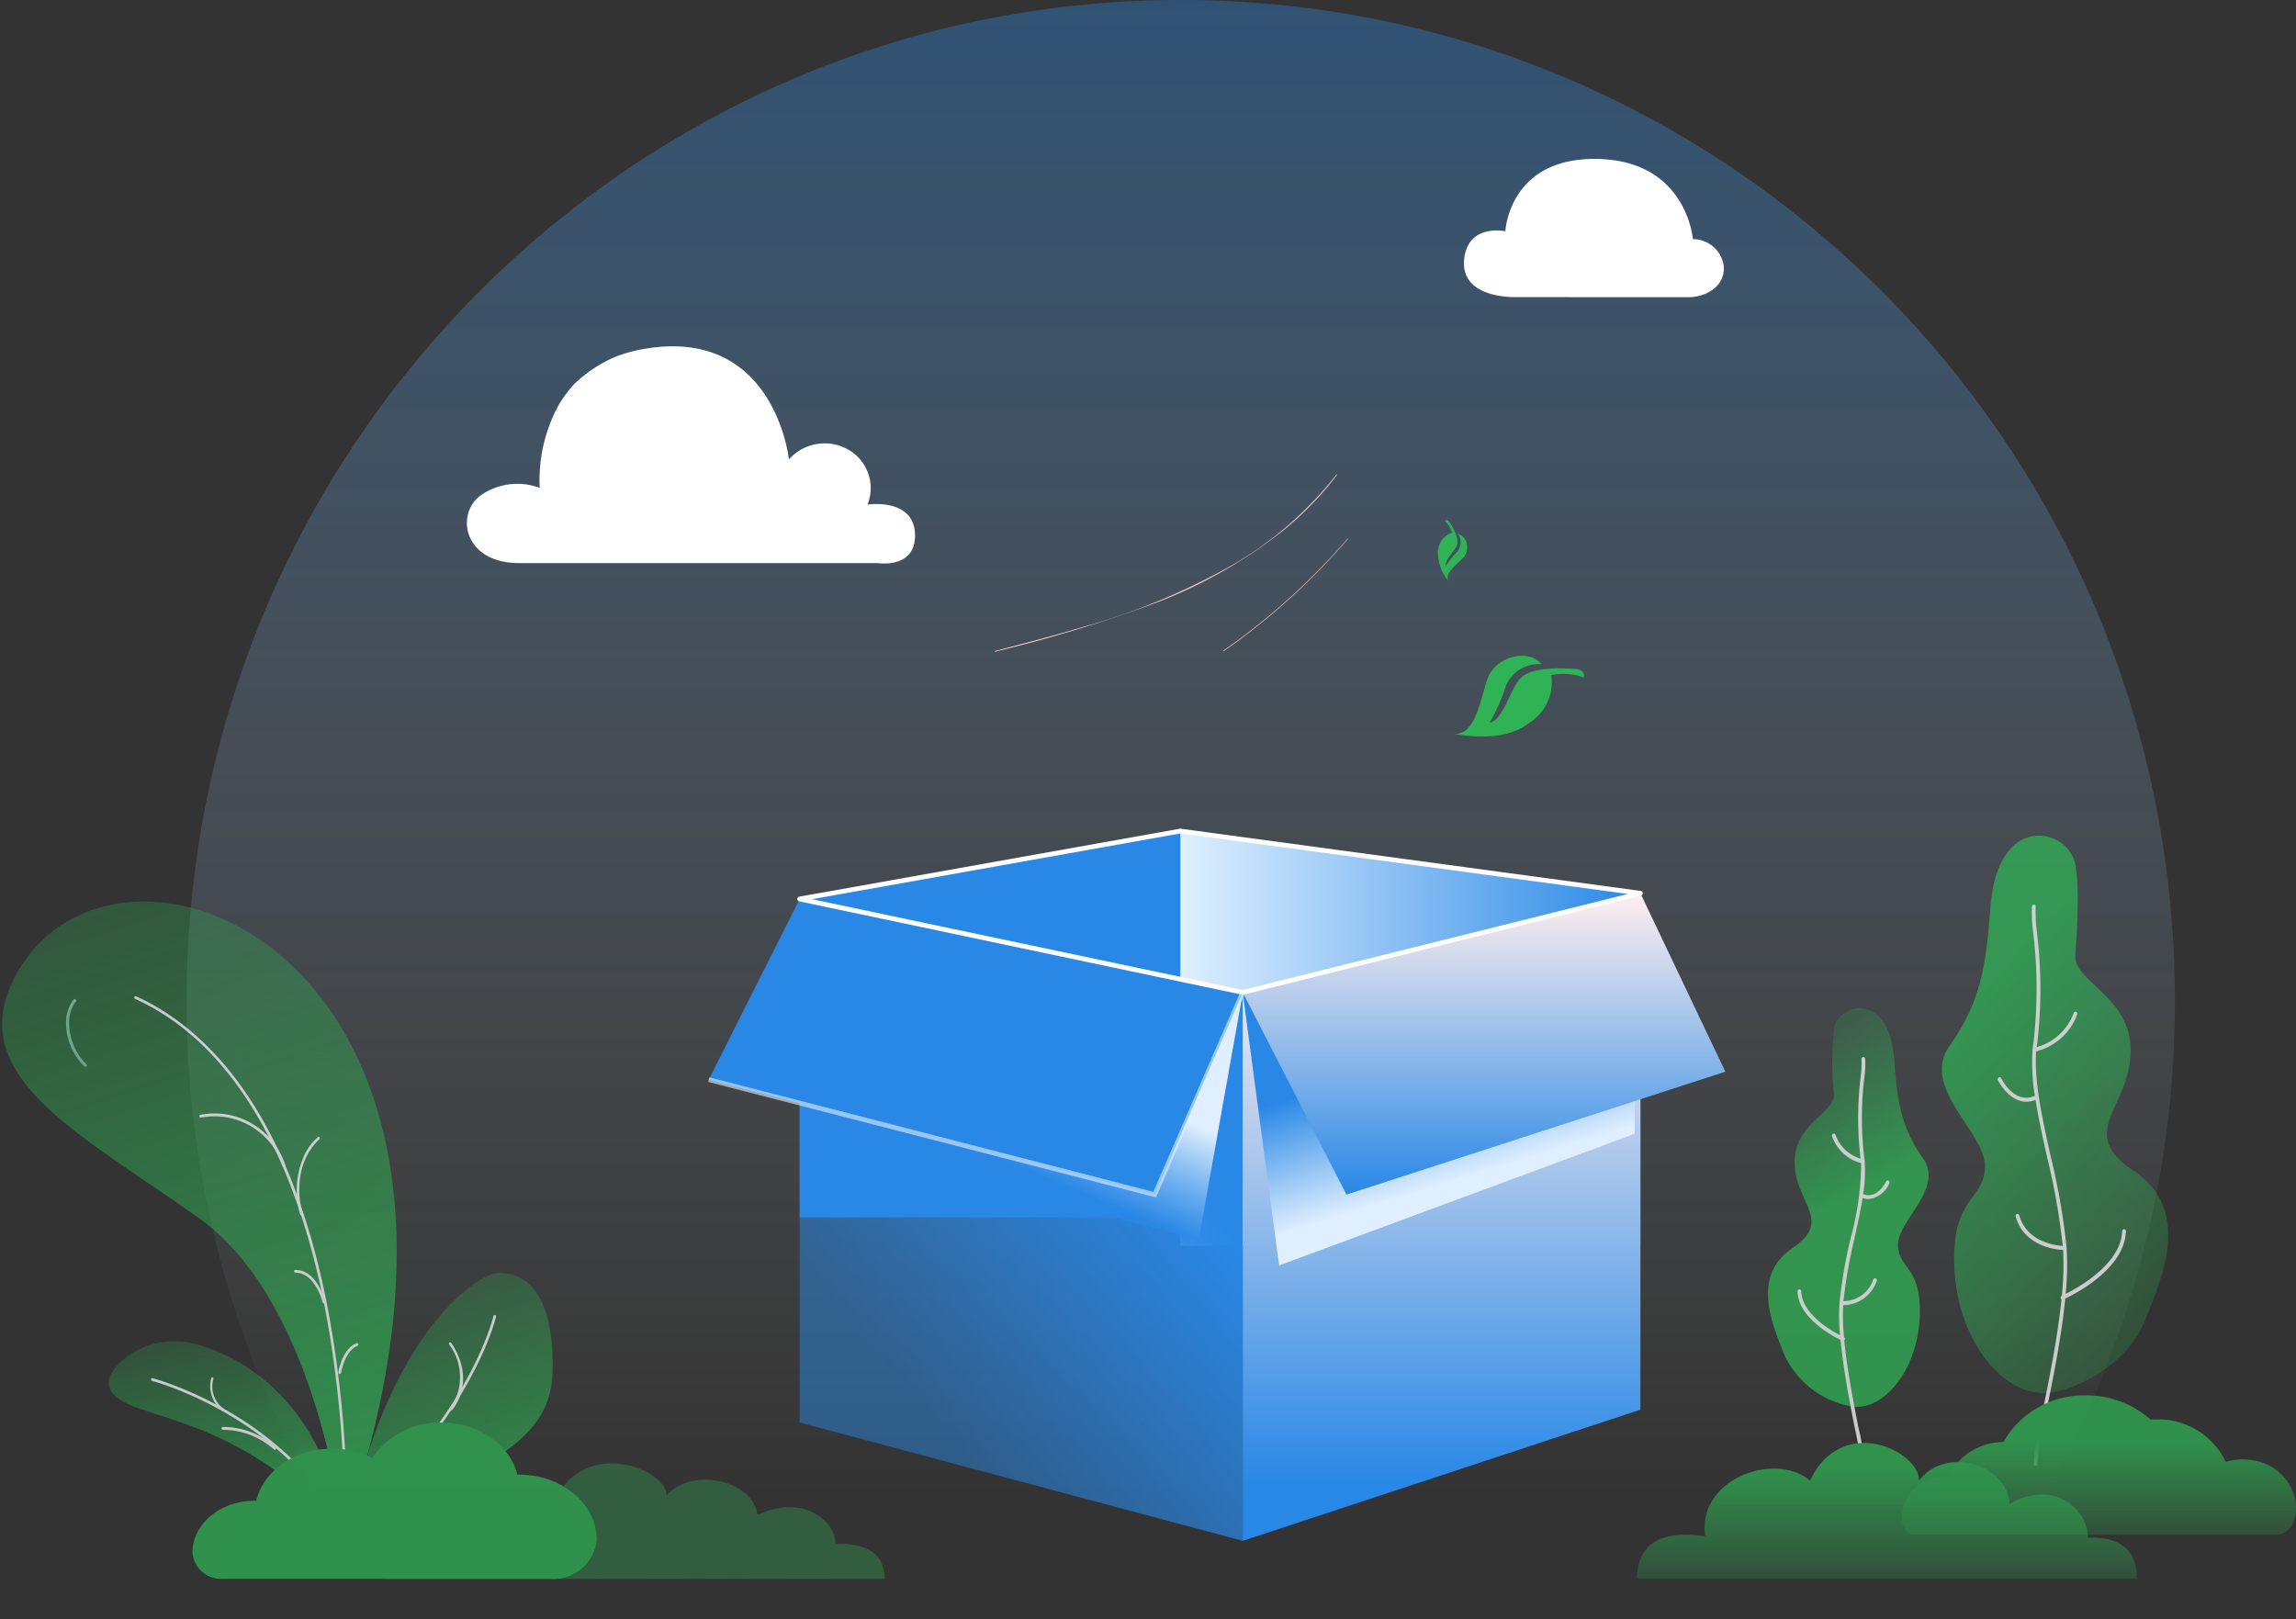 <svg xmlns="http://www.w3.org/2000/svg" xmlns:xlink="http://www.w3.org/1999/xlink" width="242.39" height="170.969" viewBox="0 0 242.39 170.969">
  <rect x="0" y="0" width="242.39" height="170.969" fill="#333333" stroke="none"/>
  <defs>
    <linearGradient id="linear-gradient" x1="0.5" x2="0.5" y2="0.921" gradientUnits="objectBoundingBox">
      <stop offset="0" stop-color="#2988e6" stop-opacity="0.365"/>
      <stop offset="1" stop-color="#fff" stop-opacity="0"/>
    </linearGradient>
    <linearGradient id="linear-gradient-2" x1="0.074" y1="0.666" x2="1.121" y2="0.225" gradientUnits="objectBoundingBox">
      <stop offset="0" stop-color="#2988e6"/>
      <stop offset="1" stop-color="#2988e6"/>
    </linearGradient>
    <linearGradient id="linear-gradient-3" y1="0.347" x2="1" y2="0.347" gradientUnits="objectBoundingBox">
      <stop offset="0" stop-color="#dfefff"/>
      <stop offset="1" stop-color="#2988e6"/>
    </linearGradient>
    <linearGradient id="linear-gradient-4" x1="0.664" y1="0.276" x2="0.262" y2="0.779" gradientUnits="objectBoundingBox">
      <stop offset="0" stop-color="#2988e6"/>
      <stop offset="1" stop-color="#2988e6" stop-opacity="0.482"/>
    </linearGradient>
    <linearGradient id="linear-gradient-5" x1="0.363" y1="0.612" x2="0.591" y2="0.308" gradientUnits="objectBoundingBox">
      <stop offset="0" stop-color="#2988e6" stop-opacity="0.796"/>
      <stop offset="1" stop-color="#dfefff"/>
    </linearGradient>
    <linearGradient id="linear-gradient-6" x1="0.5" y1="0.912" x2="0.5" y2="0.082" gradientUnits="objectBoundingBox">
      <stop offset="0" stop-color="#2988e6"/>
      <stop offset="1" stop-color="#ffefef"/>
    </linearGradient>
    <linearGradient id="linear-gradient-7" x1="0.773" y1="0.589" x2="0.591" y2="0.178" xlink:href="#linear-gradient-3"/>
    <linearGradient id="linear-gradient-8" x1="0.453" y1="0.583" x2="0.602" y2="0.259" xlink:href="#linear-gradient-2"/>
    <linearGradient id="linear-gradient-9" y1="1" y2="0" xlink:href="#linear-gradient-6"/>
    <linearGradient id="linear-gradient-10" x1="0.42" x2="0.66" y2="1" gradientUnits="objectBoundingBox">
      <stop offset="0" stop-color="#2fb355" stop-opacity="0.302"/>
      <stop offset="1" stop-color="#2fb355"/>
    </linearGradient>
    <linearGradient id="linear-gradient-13" x1="0.401" y1="1.751" x2="0.34" y2="1" gradientUnits="objectBoundingBox">
      <stop offset="0" stop-color="#2fb355"/>
      <stop offset="1" stop-color="#2fb355"/>
    </linearGradient>
    <linearGradient id="linear-gradient-14" x1="0.442" y1="0.107" x2="0.534" y2="0.5" xlink:href="#linear-gradient-10"/>
    <linearGradient id="linear-gradient-15" x1="0.224" y1="0.262" x2="0.57" y2="1" gradientUnits="objectBoundingBox">
      <stop offset="0" stop-color="#2fb355"/>
      <stop offset="1" stop-color="#2fb355" stop-opacity="0.302"/>
    </linearGradient>
    <linearGradient id="linear-gradient-16" x1="0.5" y1="0.327" x2="0.5" xlink:href="#linear-gradient-15"/>
    <linearGradient id="linear-gradient-17" x1="0.5" y1="0.673" x2="0.5" y2="0" xlink:href="#linear-gradient-15"/>
    <linearGradient id="linear-gradient-18" x1="0.401" y1="1.751" x2="0.34" y2="1" gradientUnits="objectBoundingBox">
      <stop offset="0" stop-color="#2fb355"/>
      <stop offset="1" stop-color="#2fb355" stop-opacity="0.435"/>
    </linearGradient>
    <linearGradient id="linear-gradient-19" x1="0" y1="0.501" x2="1" y2="0.501" xlink:href="#linear-gradient-13"/>
  </defs>
  <g id="空页面" transform="translate(-77.469 -56.001)">
    <g id="组_5828" data-name="组 5828" transform="translate(77.469 56.001)">
      <g id="组_5825" data-name="组 5825" transform="translate(19.7 0)">
        <path id="路径_8333" data-name="路径 8333" d="M283,227.03a105.658,105.658,0,0,0,22.463-65.321c0-58.343-46.99-105.648-104.95-105.648S95.56,103.357,95.56,161.708a105.633,105.633,0,0,0,22.463,65.321H283Z" transform="translate(-95.56 -56.061)" fill="url(#linear-gradient)"/>
        <path id="路径_5901" data-name="路径 5901" d="M80.311,108.211H74.845s-6.013.3-5.637-3.926c.349-3.9,4.353-3.023,4.353-3.023s.37-7.918,9.9-7.632c9.264.279,9.9,8.464,9.9,8.464a3.268,3.268,0,0,1,3.249,2.8c.225,2.116-1.814,3.326-3.7,3.326H80.31Z" transform="translate(65.66 -76.844)" fill="#fff"/>
        <path id="路径_5902" data-name="路径 5902" d="M439.944,131.1a12.869,12.869,0,0,0-1.624,2.166,16.558,16.558,0,0,0-2.041,8.812,6.742,6.742,0,0,0-6.351.881c-2.546,2.041-1.6,7.061,4.162,7.061h37.863s3.823.617,3.947-2.732c.154-4.225-5.009-3.448-5.009-3.448a4.674,4.674,0,0,0-2.01-5.784,5.036,5.036,0,0,0-6.29,1.018s-1.48-14.1-15.361-11.655a15.993,15.993,0,0,0-2.8.755,14.44,14.44,0,0,0-4.481,2.923Z" transform="translate(-399.003 -90.569)" fill="#fff"/>
      </g>
      <g id="组_5826" data-name="组 5826" transform="translate(74.823 87.742)">
        <path id="矩形" d="M100,7.674,140.182.5V41.282H100Z" transform="translate(-90.404 -0.5)" fill="url(#linear-gradient-2)"/>
        <path id="矩形-2" data-name="矩形" d="M167,.5l48.578,6.569V44.28H167Z" transform="translate(-117.222 -0.5)" fill="url(#linear-gradient-3)"/>
        <path id="矩形-3" data-name="矩形" d="M100,12.454l46.779,9.824V80.224L100,67.726Z" transform="translate(-90.404 -5.285)" fill="url(#linear-gradient-4)"/>
        <path id="矩形-4" data-name="矩形" d="M101,29h46.179l-4.643,26.031L101,44.282Z" transform="translate(-90.804 -11.907)" fill-rule="evenodd" fill="url(#linear-gradient-5)"/>
        <path id="矩形-5" data-name="矩形" d="M178,21.921l41.981-10.467V65.976L178,79.824Z" transform="translate(-121.625 -4.885)" fill="url(#linear-gradient-6)"/>
        <path id="矩形-6" data-name="矩形" d="M178,29h41.382V43.871l-37.544,13.9Z" transform="translate(-121.625 -11.907)" fill-rule="evenodd" fill="url(#linear-gradient-7)"/>
        <path id="矩形-7" data-name="矩形" d="M93.6,12.454l46.779,9.867-9.3,21.347L84,31.529Z" transform="translate(-84 -5.285)" fill="url(#linear-gradient-8)"/>
        <path id="矩形-8" data-name="矩形" d="M178,21.921l41.981-10.467,8.967,18.838-40,12.976Z" transform="translate(-121.625 -4.885)" fill="url(#linear-gradient-9)"/>
        <path id="路径-2" d="M178,28.905l10.943,21.347,40-12.976" transform="translate(-121.625 -11.869)" fill="none" fill-rule="evenodd"/>
        <path id="路径-12" d="M140.375,28.905l-9.3,21.347L84,38.114" transform="translate(-84 -11.869)" fill="none" stroke="#dfefff" stroke-width="0.5" fill-rule="evenodd" opacity="0.604"/>
        <path id="路径-13" d="M146.779,17.536,188.76,7.069,140.182.5,100,7.674Z" transform="translate(-90.404 -0.5)" fill="none" stroke="#fff" stroke-linejoin="round" stroke-width="0.5" fill-rule="evenodd"/>
      </g>
      <g id="组_5827" data-name="组 5827" transform="translate(0 88.222)" opacity="0.736">
        <g id="plant_11_" transform="translate(0 7.216) rotate(-1)">
          <path id="Path" d="M1.969,7.176a.168.168,0,0,1-.135-.058A6.483,6.483,0,0,1,.025,2.032,4.061,4.061,0,0,1,.832.057.173.173,0,0,1,1.061.032a.135.135,0,0,1,.028.2A3.869,3.869,0,0,0,.344,2.081,6.227,6.227,0,0,0,2.1,6.942a.135.135,0,0,1-.032.2.171.171,0,0,1-.1.031Z" transform="translate(6.752 10.175)" fill="#d0e7fe"/>
          <path id="Path-2" data-name="Path" d="M24.39,20.44C12.287,6.083-.009,8.694,0,4.156,0,2.765,3.9-1.316,9.565.425S22.974,7.851,24.39,20.44Z" transform="translate(10.585 46.477)" fill="url(#linear-gradient-10)"/>
          <path id="Path-3" data-name="Path" d="M1.69,7.279c11.371-19.3,55.668-.493,33.371,59.8,0,0-2.113-24.29-14.63-33.537S-4.629,18,1.69,7.279Z" transform="translate(0 0)" fill="url(#linear-gradient-10)"/>
          <path id="Path-4" data-name="Path" d="M0,27.26c10.653-6.2,21.41-7.581,21.845-16.65C22.142,4.441,20.538,0,16.26,0,13.871,0,4.011,6.98,0,27.26Z" transform="translate(35.616 39.878)" fill="url(#linear-gradient-10)"/>
          <path id="Path-5" data-name="Path" d="M3.091,3.587a.135.135,0,0,1-.135-.111c0-.032-.73-3.158-2.82-3.187A.135.135,0,0,1,0,.143.135.135,0,0,1,.136,0c2.3.031,3.055,3.27,3.086,3.409a.145.145,0,0,1-.1.175.135.135,0,0,1-.03,0Z" transform="translate(30.366 39.181)" fill="#fff"/>
          <path id="Path-6" data-name="Path" d="M.149,3.228H.123A.15.15,0,0,1,0,3.052C.022,2.952.441.6,1.959.009A.143.143,0,0,1,2.146.1.152.152,0,0,1,2.06.291C.7.812.3,3.082.291,3.105a.146.146,0,0,1-.142.123Z" transform="translate(34.851 47.017)" fill="#fff"/>
          <path id="Path-7" data-name="Path" d="M8.826,5.764a.143.143,0,0,1-.135-.1A7.559,7.559,0,0,0,.173.415.146.146,0,0,1,0,.295.15.15,0,0,1,.121.116,7.839,7.839,0,0,1,8.962,5.561a.154.154,0,0,1-.087.194A.135.135,0,0,1,8.826,5.764Z" transform="translate(20.662 22.511)" fill="#fff"/>
          <path id="Path-8" data-name="Path" d="M.441,8.248a.135.135,0,0,1-.119-.107A8.987,8.987,0,0,1,.836,1.974,5.794,5.794,0,0,1,2.344.022a.114.114,0,0,1,.171.045.16.16,0,0,1-.037.2C2.445.29-.672,2.706.565,8.067a.149.149,0,0,1-.088.177.118.118,0,0,1-.037,0Z" transform="translate(30.789 25.18)" fill="#fff"/>
          <path id="Path-9" data-name="Path" d="M21.294,57.4a.135.135,0,0,1-.129-.084C15.4,44.714,1.313,40.68,1.172,40.641a.149.149,0,0,1-.1-.18.135.135,0,0,1,.175-.1c.135.039,13.971,4,19.933,16.3a118.039,118.039,0,0,0-1.672-23.689C17.4,21.27,12.325,6.106.082.283A.149.149,0,0,1,.013.088.135.135,0,0,1,.2.015c6.82,3.249,15.754,11.586,19.586,32.9a117.18,117.18,0,0,1,1.649,24.336.145.145,0,0,1-.115.135Z" transform="translate(13.999 9.985)" fill="#fff"/>
          <path id="Path-10" data-name="Path" d="M.137,22.6a.135.135,0,0,1-.111-.057.153.153,0,0,1,.03-.2C13.866,10.939,16.555.223,16.58.116A.142.142,0,0,1,16.752,0a.148.148,0,0,1,.1.18C16.831.295,14.125,11.1.232,22.569a.135.135,0,0,1-.095.031Z" transform="translate(34.742 44.308)" fill="#fff"/>
          <path id="Path-11" data-name="Path" d="M1.323,3.584a.1.1,0,0,1-.062-.022A3.237,3.237,0,0,1,.132.087.114.114,0,0,1,.276.005.143.143,0,0,1,.345.181,2.889,2.889,0,0,0,1.378,3.333a.149.149,0,0,1,.038.188A.115.115,0,0,1,1.323,3.584Z" transform="translate(21.298 50.362)" fill="#fff"/>
          <path id="Path-12" data-name="Path" d="M5.593,2.511a.143.143,0,0,1-.1-.042A8.156,8.156,0,0,0,.148.3h0A.148.148,0,0,1,0,.153.148.148,0,0,1,.135,0a8.257,8.257,0,0,1,5.55,2.254.152.152,0,0,1,0,.21.135.135,0,0,1-.092.047Z" transform="translate(22.416 55.62)" fill="#fff"/>
          <path id="Path-13" data-name="Path" d="M.137,7.176a.135.135,0,0,1-.108-.219,5.764,5.764,0,0,0,0-6.739A.135.135,0,0,1,.058.029.135.135,0,0,1,.251.057c.027.037,2.657,3.663,0,7.065A.135.135,0,0,1,.137,7.176Z" transform="translate(46.571 47.115)" fill="#fff"/>
          <path id="Path-14" data-name="Path" d="M.145,3.587a.15.15,0,0,1-.107-.043.135.135,0,0,1,.007-.195C3.925-.055,6.564,0,6.672,0a.135.135,0,0,1,.135.142.142.142,0,0,1-.152.135C6.639.271,4.029.233.245,3.549A.154.154,0,0,1,.145,3.587Z" transform="translate(41.293 57.698)" fill="#fff"/>
        </g>
        <path id="Path备份-3" d="M78,506.751h0c0-3.038,2.94-5.5,6.567-5.5.057,0,.108.012.164.014.754-3.145,4.068-5.513,8.045-5.513a9.338,9.338,0,0,1,4.217,1A8.459,8.459,0,0,1,104.261,493c3.977,0,7.291,2.369,8.045,5.513.056,0,.107-.014.164-.014,4.533,0,8.209,3.078,8.209,6.875a4.578,4.578,0,0,1-4.925,4.125H81.284A3.053,3.053,0,0,1,78,506.751Z" transform="translate(-57.685 -431.029)" fill="url(#linear-gradient-13)"/>
        <g id="plant_25_" transform="translate(186.648 0)">
          <g id="Group" transform="translate(0 18.236)">
            <path id="Path-15" data-name="Path" d="M2.385,36.787c-1.419-3.5-3.536-8.466.788-11.4s.376-4.666.237-8.914,4.278-5.34,4.145-7.354a30.9,30.9,0,0,1,.057-7.1c.677-2.544,5.787-3.7,6.308,3.463.328,4.5.768,7.216,3.042,10.423s-2.734,6.6-2.642,9.187,2.561,2.2,2.29,7.677-3.681,9.611-6.924,9.373a9.68,9.68,0,0,1-7.3-5.362Z" transform="translate(-0.598 -0.065)" fill="url(#linear-gradient-14)"/>
            <path id="Path-16" data-name="Path" d="M18.879,27.491a.195.195,0,0,0-.271.092c-.038.08-.939,1.913-2.408,1.313a15.394,15.394,0,0,0,.169-3.376.179.179,0,0,0,.008-.02.214.214,0,0,0-.02-.135c-.018-.181-.039-.36-.069-.541a35.664,35.664,0,0,1,.032-8.191,10.048,10.048,0,0,0,.092-2.044.2.2,0,0,0-.241-.152.21.21,0,0,0-.143.254,12.914,12.914,0,0,1-.1,1.9,36.008,36.008,0,0,0-.028,8.3c.015.087.024.177.037.271a4.024,4.024,0,0,1-2.648-2.5.2.2,0,0,0-.25-.135.211.211,0,0,0-.127.264,4.441,4.441,0,0,0,3.076,2.833A30.074,30.074,0,0,1,14.9,33.476a51.423,51.423,0,0,0-1.2,6.939,22.186,22.186,0,0,0,.061,3.384c-1.083-.56-4.027-2.3-4.1-4.647a.214.214,0,0,0-.2-.2.2.2,0,0,0-.191.217c.092,2.8,3.645,4.685,4.542,5.118.292,3.105.977,6.633,1.489,9.241A25.607,25.607,0,0,1,15.9,57.3a.21.21,0,0,0,.153.248.173.173,0,0,0,.041,0,.2.2,0,0,0,.194-.167,20.29,20.29,0,0,0-.612-3.945c-.5-2.572-1.174-6.048-1.469-9.106a.2.2,0,0,0,.056-.07A.213.213,0,0,0,14.178,44a23.25,23.25,0,0,1-.089-3.372,3.79,3.79,0,0,0,3.552-2.572.211.211,0,0,0-.135-.26.2.2,0,0,0-.246.135,3.325,3.325,0,0,1-3.141,2.27,53.122,53.122,0,0,1,1.17-6.645c.322-1.469.636-2.9.85-4.248a1.863,1.863,0,0,0,.638.119,2.738,2.738,0,0,0,2.189-1.665.217.217,0,0,0-.085-.273Z" transform="translate(-6.154 -9.284)" fill="#fff"/>
          </g>
          <g id="Group-2" data-name="Group" transform="translate(18.355)">
            <path id="Path-17" data-name="Path" d="M22.154,51.573c2-4.9,4.983-11.838-1.114-15.935s-.531-6.525-.333-12.463-6.027-7.465-5.84-10.288.5-7.8-.08-9.921C13.826-.586,6.63-2.2,5.9,7.813,5.435,14.1,4.813,17.9,1.609,22.39s3.855,9.232,3.724,12.845S1.724,38.313,2.1,45.97s5.189,13.446,9.76,13.1C14.968,58.843,20.328,56.044,22.154,51.573Z" transform="translate(-0.774 -0.228)" fill="url(#linear-gradient-15)"/>
            <path id="Path-18" data-name="Path" d="M30.738,55.034a.206.206,0,0,0-.192-.217.217.217,0,0,0-.206.2c-.115,3.432-4.555,5.93-5.964,6.633a30.335,30.335,0,0,0,.1-4.865,71.283,71.283,0,0,0-1.691-9.69c-.907-4.091-1.76-7.974-1.519-11.058A6.182,6.182,0,0,0,25.6,32.126a.211.211,0,0,0-.127-.263.2.2,0,0,0-.25.135,5.807,5.807,0,0,1-3.905,3.594c.02-.171.042-.34.069-.5A49.867,49.867,0,0,0,21.347,23.5a17.079,17.079,0,0,1-.142-2.69.208.208,0,0,0-.143-.253.2.2,0,0,0-.242.15,14.451,14.451,0,0,0,.135,2.831,49.535,49.535,0,0,1,.037,11.479c-.041.244-.072.494-.1.749a.217.217,0,0,0-.028.156.2.2,0,0,0,.014.035,21.368,21.368,0,0,0,.248,4.788h0c-2.166.931-3.5-1.744-3.551-1.857a.195.195,0,0,0-.271-.092.214.214,0,0,0-.088.28c.014.027,1.128,2.284,3.008,2.284a2.611,2.611,0,0,0,.968-.2c.3,1.91.749,3.945,1.218,6.033a73.069,73.069,0,0,1,1.66,9.392c-.827-.054-3.805-.425-4.592-3.233a.2.2,0,0,0-.248-.135.21.21,0,0,0-.135.259c.877,3.128,4.186,3.5,5.009,3.537a31.194,31.194,0,0,1-.135,4.846h-.008a.213.213,0,0,0-.107.271.2.2,0,0,0,.079.1c-.42,4.149-1.367,8.765-2.071,12.194A25.666,25.666,0,0,0,21,79.636a.2.2,0,0,0,.195.165.178.178,0,0,0,.042,0,.208.208,0,0,0,.154-.246,31.16,31.16,0,0,1,.851-5.042c.713-3.474,1.676-8.163,2.091-12.37C25.5,61.588,30.612,58.948,30.738,55.034Z" transform="translate(-11.305 -13.264)" fill="#fff"/>
          </g>
        </g>
        <path id="Fill-1" d="M552.21,498.662a4.547,4.547,0,0,0,.356-2.481,5.333,5.333,0,0,0-4.475-4.321,6.226,6.226,0,0,0-2.9.16,7.871,7.871,0,0,0-7.31-4.482c-.208,0-.416.01-.62.024A10.167,10.167,0,0,0,530.414,485a9.747,9.747,0,0,0-8.689,4.923,6.513,6.513,0,0,0-5.87,3.69c-.082,0-.165-.012-.249-.012A4.383,4.383,0,0,0,511,497.725a3.715,3.715,0,0,0,.209,1.228,1.183,1.183,0,0,0,1.134.757h38.1a1.907,1.907,0,0,0,1.76-1.045" transform="translate(-310.218 -425.897)" fill="url(#linear-gradient-16)"/>
        <path id="路径-19" d="M0,0H52.8q-.12,5.516-7.215,4.509c.923,5.883-7.174,9.036-11.069,5.883-3.342,7.046-11.506,3.154-11.506,0-2.9,3.708-9.256,1.664-9.579-2.456-4.816,2.68-8.257-.727-8.257-3.586Q0,4.509,0,0Z" transform="translate(225.605 78.472) rotate(180)" fill="url(#linear-gradient-17)"/>
        <path id="路径-19-2" data-name="路径-19" d="M167.8,521.2H115q.12-4.688,7.215-3.833c-.923-5,7.174-7.681,11.069-5,3.342-5.99,11.506-2.68,11.506,0,2.9-3.151,9.256-1.413,9.579,2.087,4.816-2.278,8.257.619,8.257,3.047Q167.8,517.362,167.8,521.2Z" transform="translate(-74.413 -442.724)" fill="url(#linear-gradient-18)"/>
      </g>
    </g>
    <g id="组_5839" data-name="组 5839" transform="translate(182.478 106.086)">
      <g id="组_5836" data-name="组 5836" transform="translate(0 0)">
        <g id="组_5835" data-name="组 5835" transform="translate(0)">
          <path id="路径_8351" data-name="路径 8351" d="M405.2,176.531a38.2,38.2,0,0,1-11.472,9.834A70.919,70.919,0,0,1,378.5,192.61c-3.095.933-6.227,1.738-9.354,2.557-.042.014-.028.085.014.07a146.737,146.737,0,0,0,16.757-5.072,50.762,50.762,0,0,0,13.437-7.545,34.18,34.18,0,0,0,5.906-6.047c.028-.042-.028-.07-.057-.042Z" transform="translate(-369.119 -176.52)" fill="#ffc9c9"/>
        </g>
      </g>
      <g id="组_5838" data-name="组 5838" transform="translate(24.114 6.794)">
        <g id="组_5837" data-name="组 5837" transform="translate(0 0)">
          <path id="路径_8352" data-name="路径 8352" d="M552.9,224.654a70.6,70.6,0,0,1-9.863,9.409c-1.06.834-2.133,1.624-3.249,2.4a.035.035,0,0,0,.042.057,70.923,70.923,0,0,0,10.469-8.934c.9-.948,1.78-1.907,2.642-2.9.042-.014-.014-.07-.042-.042Z" transform="translate(-539.778 -224.641)" fill="#ffc6c6"/>
        </g>
      </g>
      <path id="路径_8353" data-name="路径 8353" d="M712.4,320.324s4.96,1.144,7.813-1.06a5.088,5.088,0,0,0,2.445-5.129,6.551,6.551,0,0,1,3.419.24c0,.085.325-.819-.975-.891s-4.521-.24-5.685.975-1.723,4.309-3.279,4.719a19.182,19.182,0,0,0,1.54-3.334,3.762,3.762,0,0,1,3.984-2.854,2.707,2.707,0,0,0-1.949-.891,4.014,4.014,0,0,0-3.575,1.949C715.339,315.505,714.915,320.579,712.4,320.324Z" transform="translate(-663.898 -292.946)" fill="url(#linear-gradient-19)"/>
      <path id="路径_8354" data-name="路径 8354" d="M657.089,259.62s-2.952-.948-3.758-2.978a3.113,3.113,0,0,1,.311-3.448,4.04,4.04,0,0,0-1.865-.933c-.028.042.085-.522.791-.169s2.445,1.271,2.671,2.274-.439,2.8.254,3.49a11.15,11.15,0,0,1,.226-2.23,2.281,2.281,0,0,0-1.2-2.729,1.639,1.639,0,0,1,1.3.135,2.456,2.456,0,0,1,1.271,2.133C657.047,256.187,655.69,258.957,657.089,259.62Z" transform="translate(-611.837 -241.313)" fill="url(#linear-gradient-19)"/>
      <path id="路径_8355" data-name="路径 8355" d="M701.23,217.128a4.76,4.76,0,0,1-1.144-3.193,2.2,2.2,0,0,1,1.489-1.949,2.887,2.887,0,0,0-.763-1.258c-.028.014.24-.283.542.2s.99,1.681.748,2.359-1.314,1.512-1.159,2.19a8.487,8.487,0,0,1,.975-1.258,1.605,1.605,0,0,0,.3-2.091,1.183,1.183,0,0,1,.735.565,1.733,1.733,0,0,1-.042,1.752C702.486,215.05,700.636,216.21,701.23,217.128Z" transform="translate(-653.293 -205.828)" fill="url(#linear-gradient-19)"/>
    </g>
  </g>
</svg>
